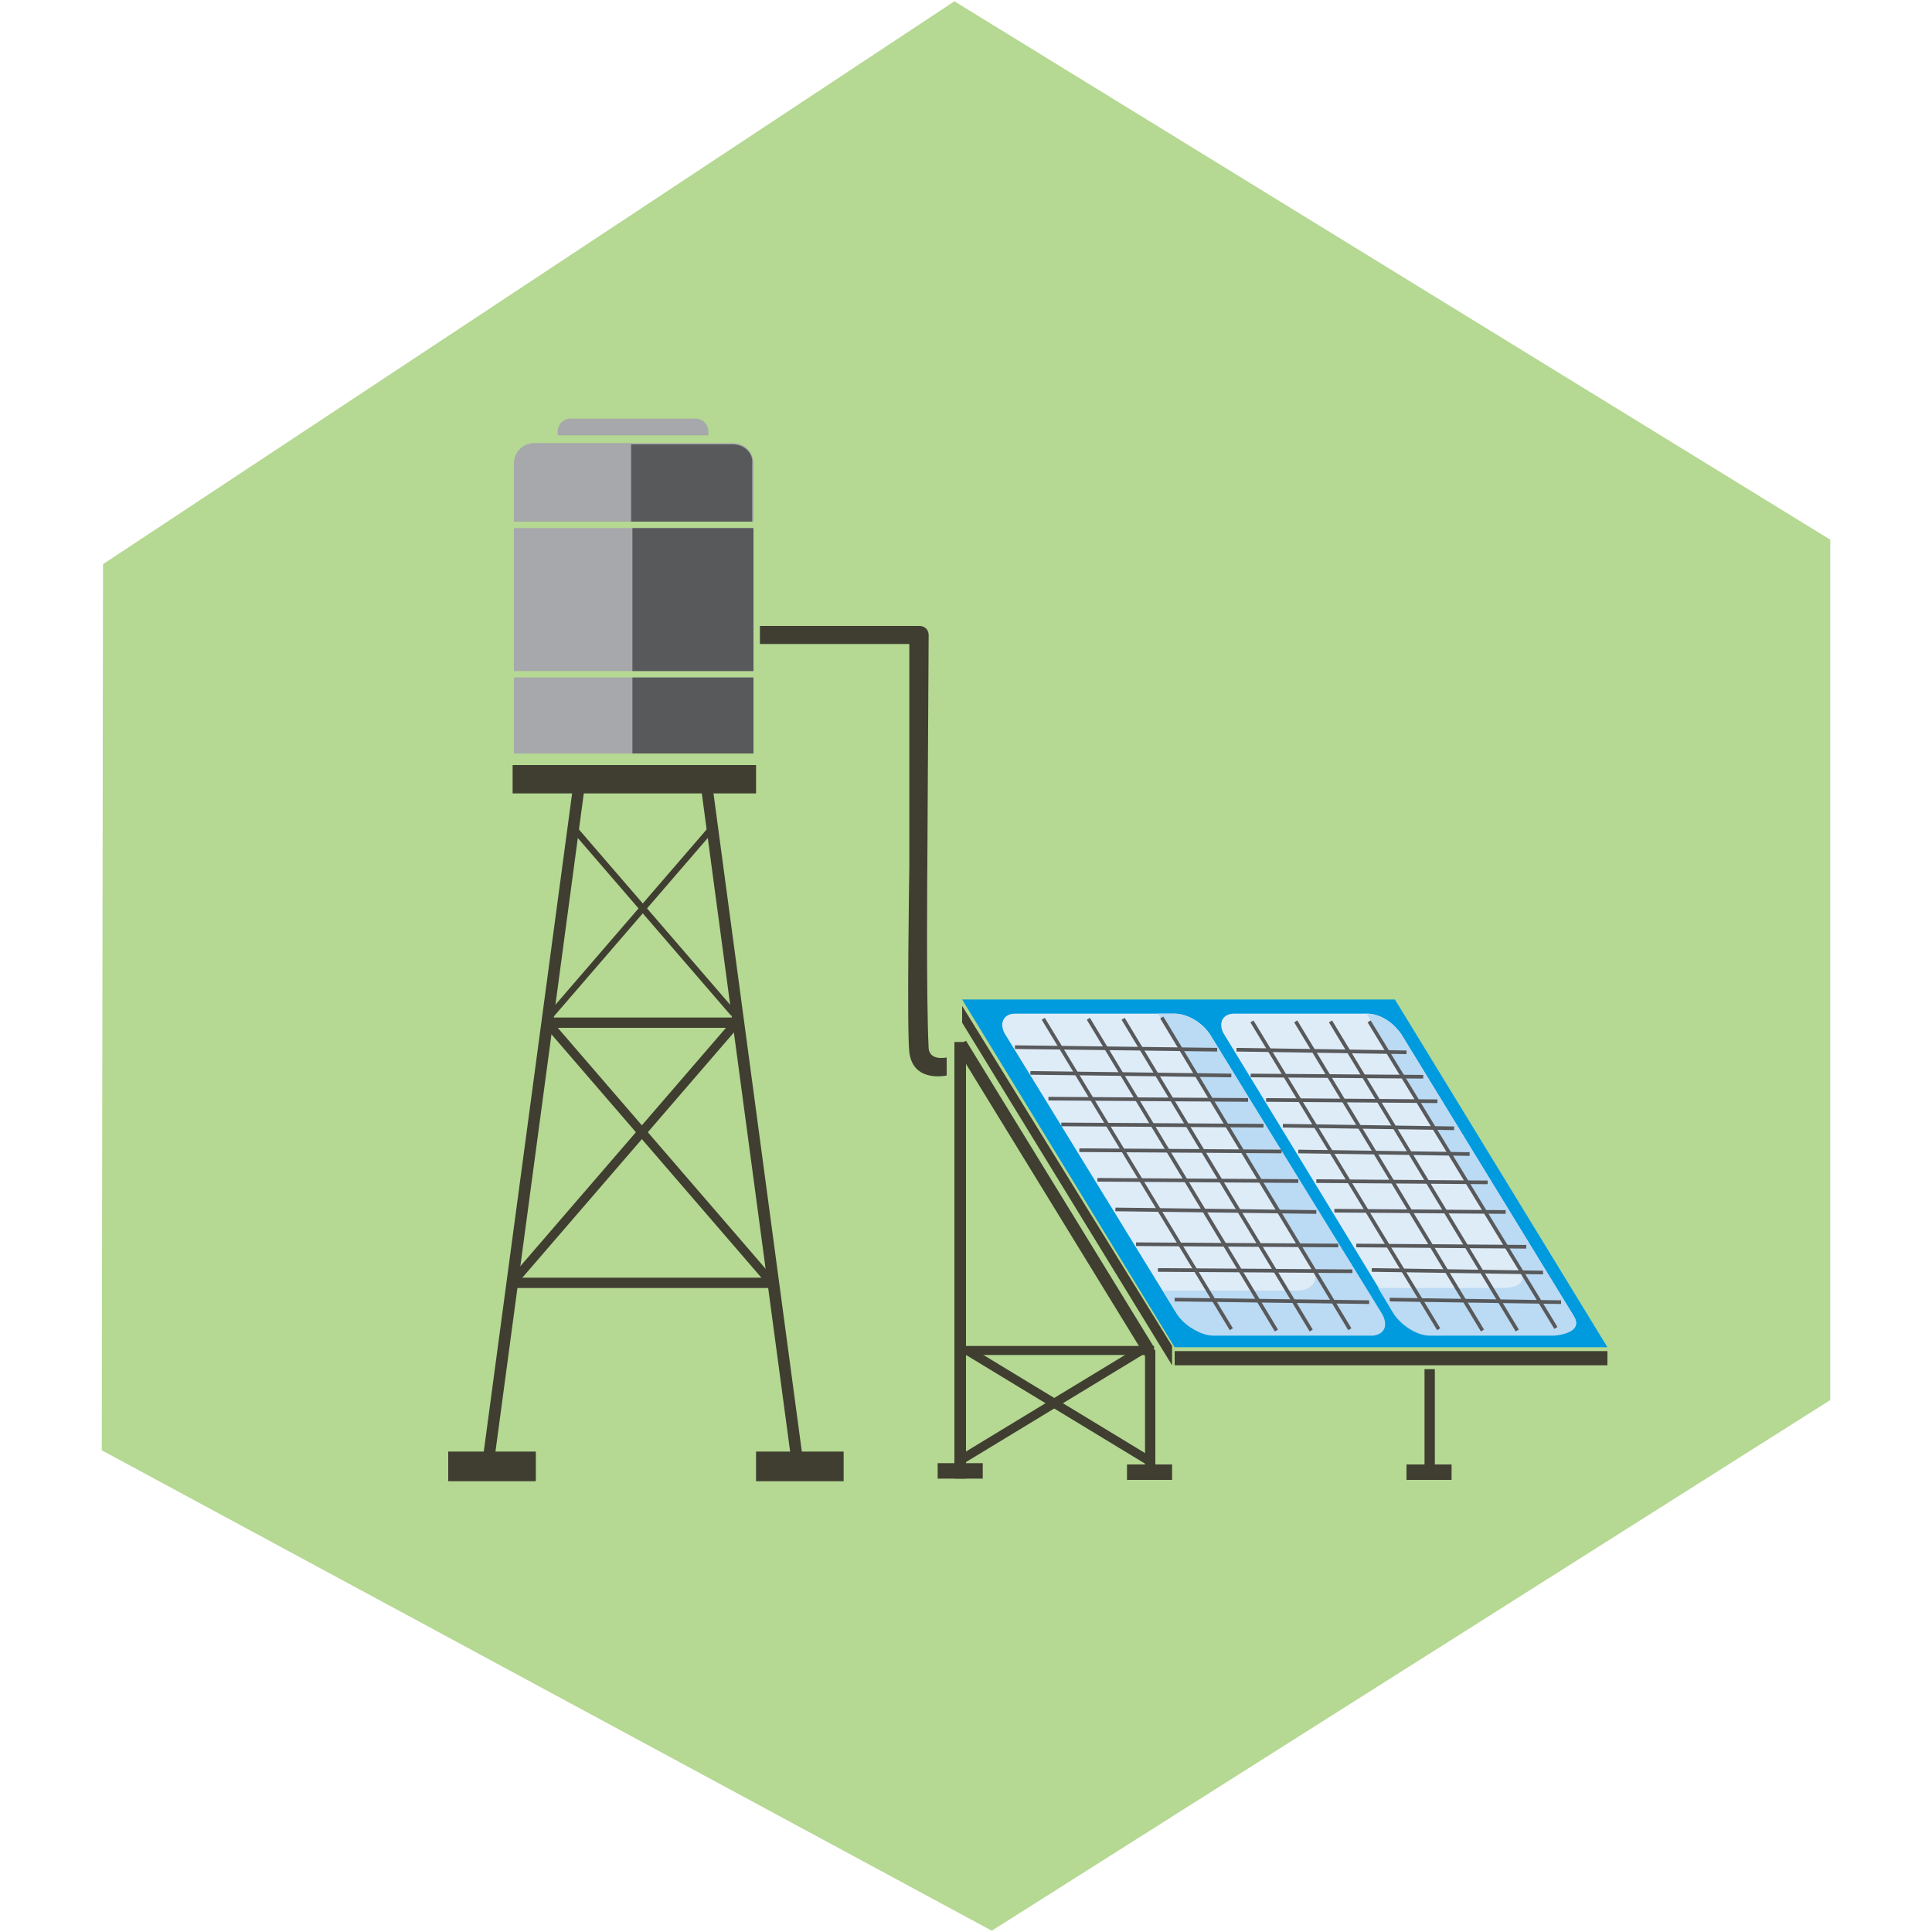 <?xml version="1.0" encoding="utf-8"?>
<!-- Generator: Adobe Illustrator 20.1.0, SVG Export Plug-In . SVG Version: 6.00 Build 0)  -->
<svg version="1.1" id="Layer_1" xmlns="http://www.w3.org/2000/svg" xmlns:xlink="http://www.w3.org/1999/xlink" x="0px" y="0px"
	 viewBox="0 0 150 150" style="enable-background:new 0 0 150 150;" xml:space="preserve">
<style type="text/css">
	.st0{clip-path:url(#SVGID_2_);fill:#B5D892;}
	.st1{opacity:0.48;clip-path:url(#SVGID_2_);fill:#39687A;}
	.st2{clip-path:url(#SVGID_2_);}
	.st3{fill:#3F3E31;}
	.st4{fill:#A39186;}
	.st5{fill:#005B8C;}
	.st6{fill:#B5D892;}
	.st7{fill:#009ADE;}
	.st8{fill:#DEECF8;}
	.st9{fill:#BBDAF3;}
	.st10{fill:none;stroke:#58595B;stroke-width:0.283;stroke-miterlimit:10;}
	.st11{fill:#A6A8AB;}
	.st12{fill:#58595B;}
	.st13{clip-path:url(#SVGID_4_);fill:#B5D892;}
	.st14{clip-path:url(#SVGID_4_);}
	.st15{opacity:0.3;fill:#39687A;}
	.st16{fill:#158347;}
	.st17{fill:#DFECF9;}
	.st18{fill:#ABD592;}
	.st19{fill:#8BC53F;}
	.st20{fill:#A39186;stroke:#F1F1F2;stroke-miterlimit:10;}
	.st21{fill:#654011;}
	.st22{fill:#3F3E31;stroke:#F1F1F2;stroke-miterlimit:10;}
	.st23{fill:none;stroke:#F1F1F2;stroke-miterlimit:10;}
	.st24{fill:#E1B969;stroke:#F1F1F2;stroke-miterlimit:10;}
</style>
<g>
	<polygon class="st6" points="8,43.8 74.1,0.1 142.1,41.9 142.1,108.7 77,149.9 7.9,112.6 	"/>
	<g>
		<g>
			<rect x="74.1" y="80.9" class="st3" width="0.9" height="33.9"/>
			<rect x="72.8" y="113.6" class="st3" width="3.5" height="1.2"/>
			<rect x="88.9" y="104.8" class="st3" width="0.8" height="9.7"/>
			<rect x="87.5" y="113.7" class="st3" width="3.5" height="1.2"/>
			<rect x="74.5" y="104.5" class="st3" width="15.1" height="0.7"/>
			<polygon class="st3" points="89.6,104.6 89.1,105.6 74.2,81.3 75,80.8 			"/>
			<rect x="110.6" y="106.3" class="st3" width="0.8" height="8.1"/>
			<rect x="109.2" y="113.7" class="st3" width="3.5" height="1.2"/>
			
				<rect x="81.2" y="100.9" transform="matrix(-0.519 -0.855 0.855 -0.519 30.44 235.569)" class="st3" width="0.7" height="16.6"/>
			
				<rect x="81.9" y="100.9" transform="matrix(0.519 -0.855 0.855 0.519 -53.802 122.839)" class="st3" width="0.7" height="16.6"/>
			<polygon class="st7" points="124.8,104.6 91.2,104.6 74.7,77.6 108.3,77.6 			"/>
			<path class="st8" d="M106.5,103.6H94.1c-1,0-2.2-0.7-2.8-1.7L78.1,80.4c-0.6-0.9-0.2-1.7,0.7-1.7h12.4c1,0,2.2,0.7,2.8,1.7
				l13.2,21.6C107.8,102.9,107.5,103.6,106.5,103.6z"/>
			<path class="st8" d="M120.7,103.6l-9.7,0c-1,0-2.2-0.7-2.8-1.7L95.1,80.4c-0.6-0.9-0.2-1.7,0.7-1.7l10.3,0c1,0,2,0.6,2.7,1.6
				l13.4,21.9C122.8,103.2,121.7,103.6,120.7,103.6z"/>
			<polygon class="st3" points="74.7,78.1 74.7,79.4 91,106 91,104.5 			"/>
			<rect x="91.2" y="104.9" class="st3" width="33.6" height="1.1"/>
			<path class="st9" d="M107.3,102L94,80.4c-0.6-0.9-1.8-1.7-2.8-1.7l-1.3,0l12,19.8c0.6,0.9-0.1,1.7-1.1,1.7H90.3l1.1,1.8
				c0.6,0.9,1.8,1.7,2.8,1.7h12.4C107.5,103.6,107.8,102.9,107.3,102z"/>
			<g>
				<line class="st10" x1="78.8" y1="81.3" x2="94.5" y2="81.5"/>
				<line class="st10" x1="80" y1="83.3" x2="95.6" y2="83.5"/>
				<line class="st10" x1="81.4" y1="85.3" x2="96.9" y2="85.4"/>
				<line class="st10" x1="82.4" y1="87.3" x2="98.1" y2="87.4"/>
				<line class="st10" x1="83.8" y1="89.3" x2="99.5" y2="89.4"/>
				<line class="st10" x1="85.2" y1="91.6" x2="100.8" y2="91.7"/>
				<line class="st10" x1="86.6" y1="93.9" x2="102.2" y2="94.1"/>
				<line class="st10" x1="88.2" y1="96.6" x2="103.9" y2="96.7"/>
				<line class="st10" x1="89.9" y1="98.6" x2="105" y2="98.7"/>
				<line class="st10" x1="91.2" y1="100.9" x2="106.3" y2="101.1"/>
				<line class="st10" x1="90.2" y1="79" x2="104.8" y2="103.2"/>
				<line class="st10" x1="87.2" y1="79.1" x2="101.8" y2="103.3"/>
				<line class="st10" x1="84.5" y1="79.1" x2="99.1" y2="103.3"/>
				<line class="st10" x1="81" y1="79.1" x2="95.6" y2="103.2"/>
			</g>
			<path class="st9" d="M122.2,102.2l-13.4-21.9c-0.7-1-1.7-1.6-2.7-1.6L118,98.7c0.6,0.9-0.3,1.3-1.3,1.3l-9.7,0c0,0,0,0,0,0l1.2,2
				c0.6,0.9,1.8,1.7,2.8,1.7l9.7,0C121.7,103.6,122.8,103.2,122.2,102.2z"/>
			<g>
				<line class="st10" x1="96" y1="81.5" x2="109.2" y2="81.7"/>
				<line class="st10" x1="97.1" y1="83.5" x2="110.5" y2="83.6"/>
				<line class="st10" x1="98.3" y1="85.4" x2="111.6" y2="85.5"/>
				<line class="st10" x1="99.6" y1="87.4" x2="112.9" y2="87.6"/>
				<line class="st10" x1="100.8" y1="89.4" x2="114.1" y2="89.6"/>
				<line class="st10" x1="102.2" y1="91.7" x2="115.5" y2="91.8"/>
				<line class="st10" x1="103.6" y1="94" x2="116.9" y2="94.1"/>
				<line class="st10" x1="105.3" y1="96.7" x2="118.5" y2="96.8"/>
				<line class="st10" x1="106.5" y1="98.6" x2="119.8" y2="98.8"/>
				<line class="st10" x1="107.9" y1="100.9" x2="121.2" y2="101.1"/>
				<line class="st10" x1="106.3" y1="79.3" x2="120.8" y2="103.1"/>
				<line class="st10" x1="103.3" y1="79.3" x2="117.8" y2="103.3"/>
				<line class="st10" x1="100.6" y1="79.3" x2="115.1" y2="103.3"/>
				<line class="st10" x1="97.2" y1="79.3" x2="111.7" y2="103.2"/>
			</g>
		</g>
		<g>
			
				<rect x="41" y="60.6" transform="matrix(-0.991 -0.133 0.133 -0.991 70.94 178.946)" class="st3" width="0.9" height="53.1"/>
			<rect x="34.8" y="112.7" class="st3" width="6.8" height="2.3"/>
			<rect x="58.7" y="112.7" class="st3" width="6.8" height="2.3"/>
			<rect x="50.7" y="76" transform="matrix(0.757 -0.653 0.653 0.757 -45.92 55.036)" class="st3" width="0.7" height="26.6"/>
			
				<rect x="57.9" y="60.7" transform="matrix(0.991 -0.133 0.133 0.991 -11.049 8.515)" class="st3" width="0.9" height="53.1"/>
			<rect x="39.8" y="99.2" class="st3" width="20.3" height="0.8"/>
			
				<rect x="48.4" y="76" transform="matrix(-0.757 -0.653 0.653 -0.757 27.277 188.67)" class="st3" width="0.7" height="26.6"/>
			<rect x="42.4" y="79" class="st3" width="15" height="0.8"/>
			
				<rect x="50.5" y="61.8" transform="matrix(0.757 -0.653 0.653 0.757 -34.356 50.523)" class="st3" width="0.5" height="19.2"/>
			
				<rect x="48.8" y="61.8" transform="matrix(-0.757 -0.653 0.653 -0.757 39.54 157.618)" class="st3" width="0.5" height="19.2"/>
			<rect x="39.8" y="59.4" class="st3" width="18.9" height="2.2"/>
			<path class="st11" d="M55,33.8v-0.3c0-0.5-0.4-1-1-1h-9.7c-0.5,0-1,0.4-1,1v0.3H55z"/>
			<path class="st3" d="M71.4,48.6L71.4,48.6h-0.2H59v1.4h11.6l0,17.3c0,0-0.2,12.7,0,14.4c0.3,2.4,2.9,1.8,2.9,1.8
				c0,0.1,0-1.4,0-1.4s-1.3,0.3-1.4-0.7C71.9,77.4,72,66.9,72,66.9l0.1-17.6C72.1,48.9,71.8,48.6,71.4,48.6z"/>
			<g>
				<rect x="39.9" y="41" class="st11" width="18.6" height="11.1"/>
				<path class="st11" d="M58.5,40.5V36c0-0.9-0.7-1.6-1.6-1.6H41.5c-0.9,0-1.6,0.7-1.6,1.6v4.5H58.5z"/>
				<path class="st11" d="M39.9,52.7v1.8c0,0.1,0,0.1,0,0.2v3.8h18.5v-3.8c0-0.1,0-0.2,0-0.3v-1.8H39.9z"/>
			</g>
			<g>
				<path class="st12" d="M49.1,52.7v5.8h9.4v-3.8c0-0.1,0-0.2,0-0.3v-1.8H49.1z"/>
				<rect x="49.1" y="41" class="st12" width="9.4" height="11.1"/>
				<path class="st12" d="M56.9,34.5h-7.9v6h9.4V36C58.5,35.2,57.8,34.5,56.9,34.5z"/>
			</g>
		</g>
	</g>
</g>
</svg>
